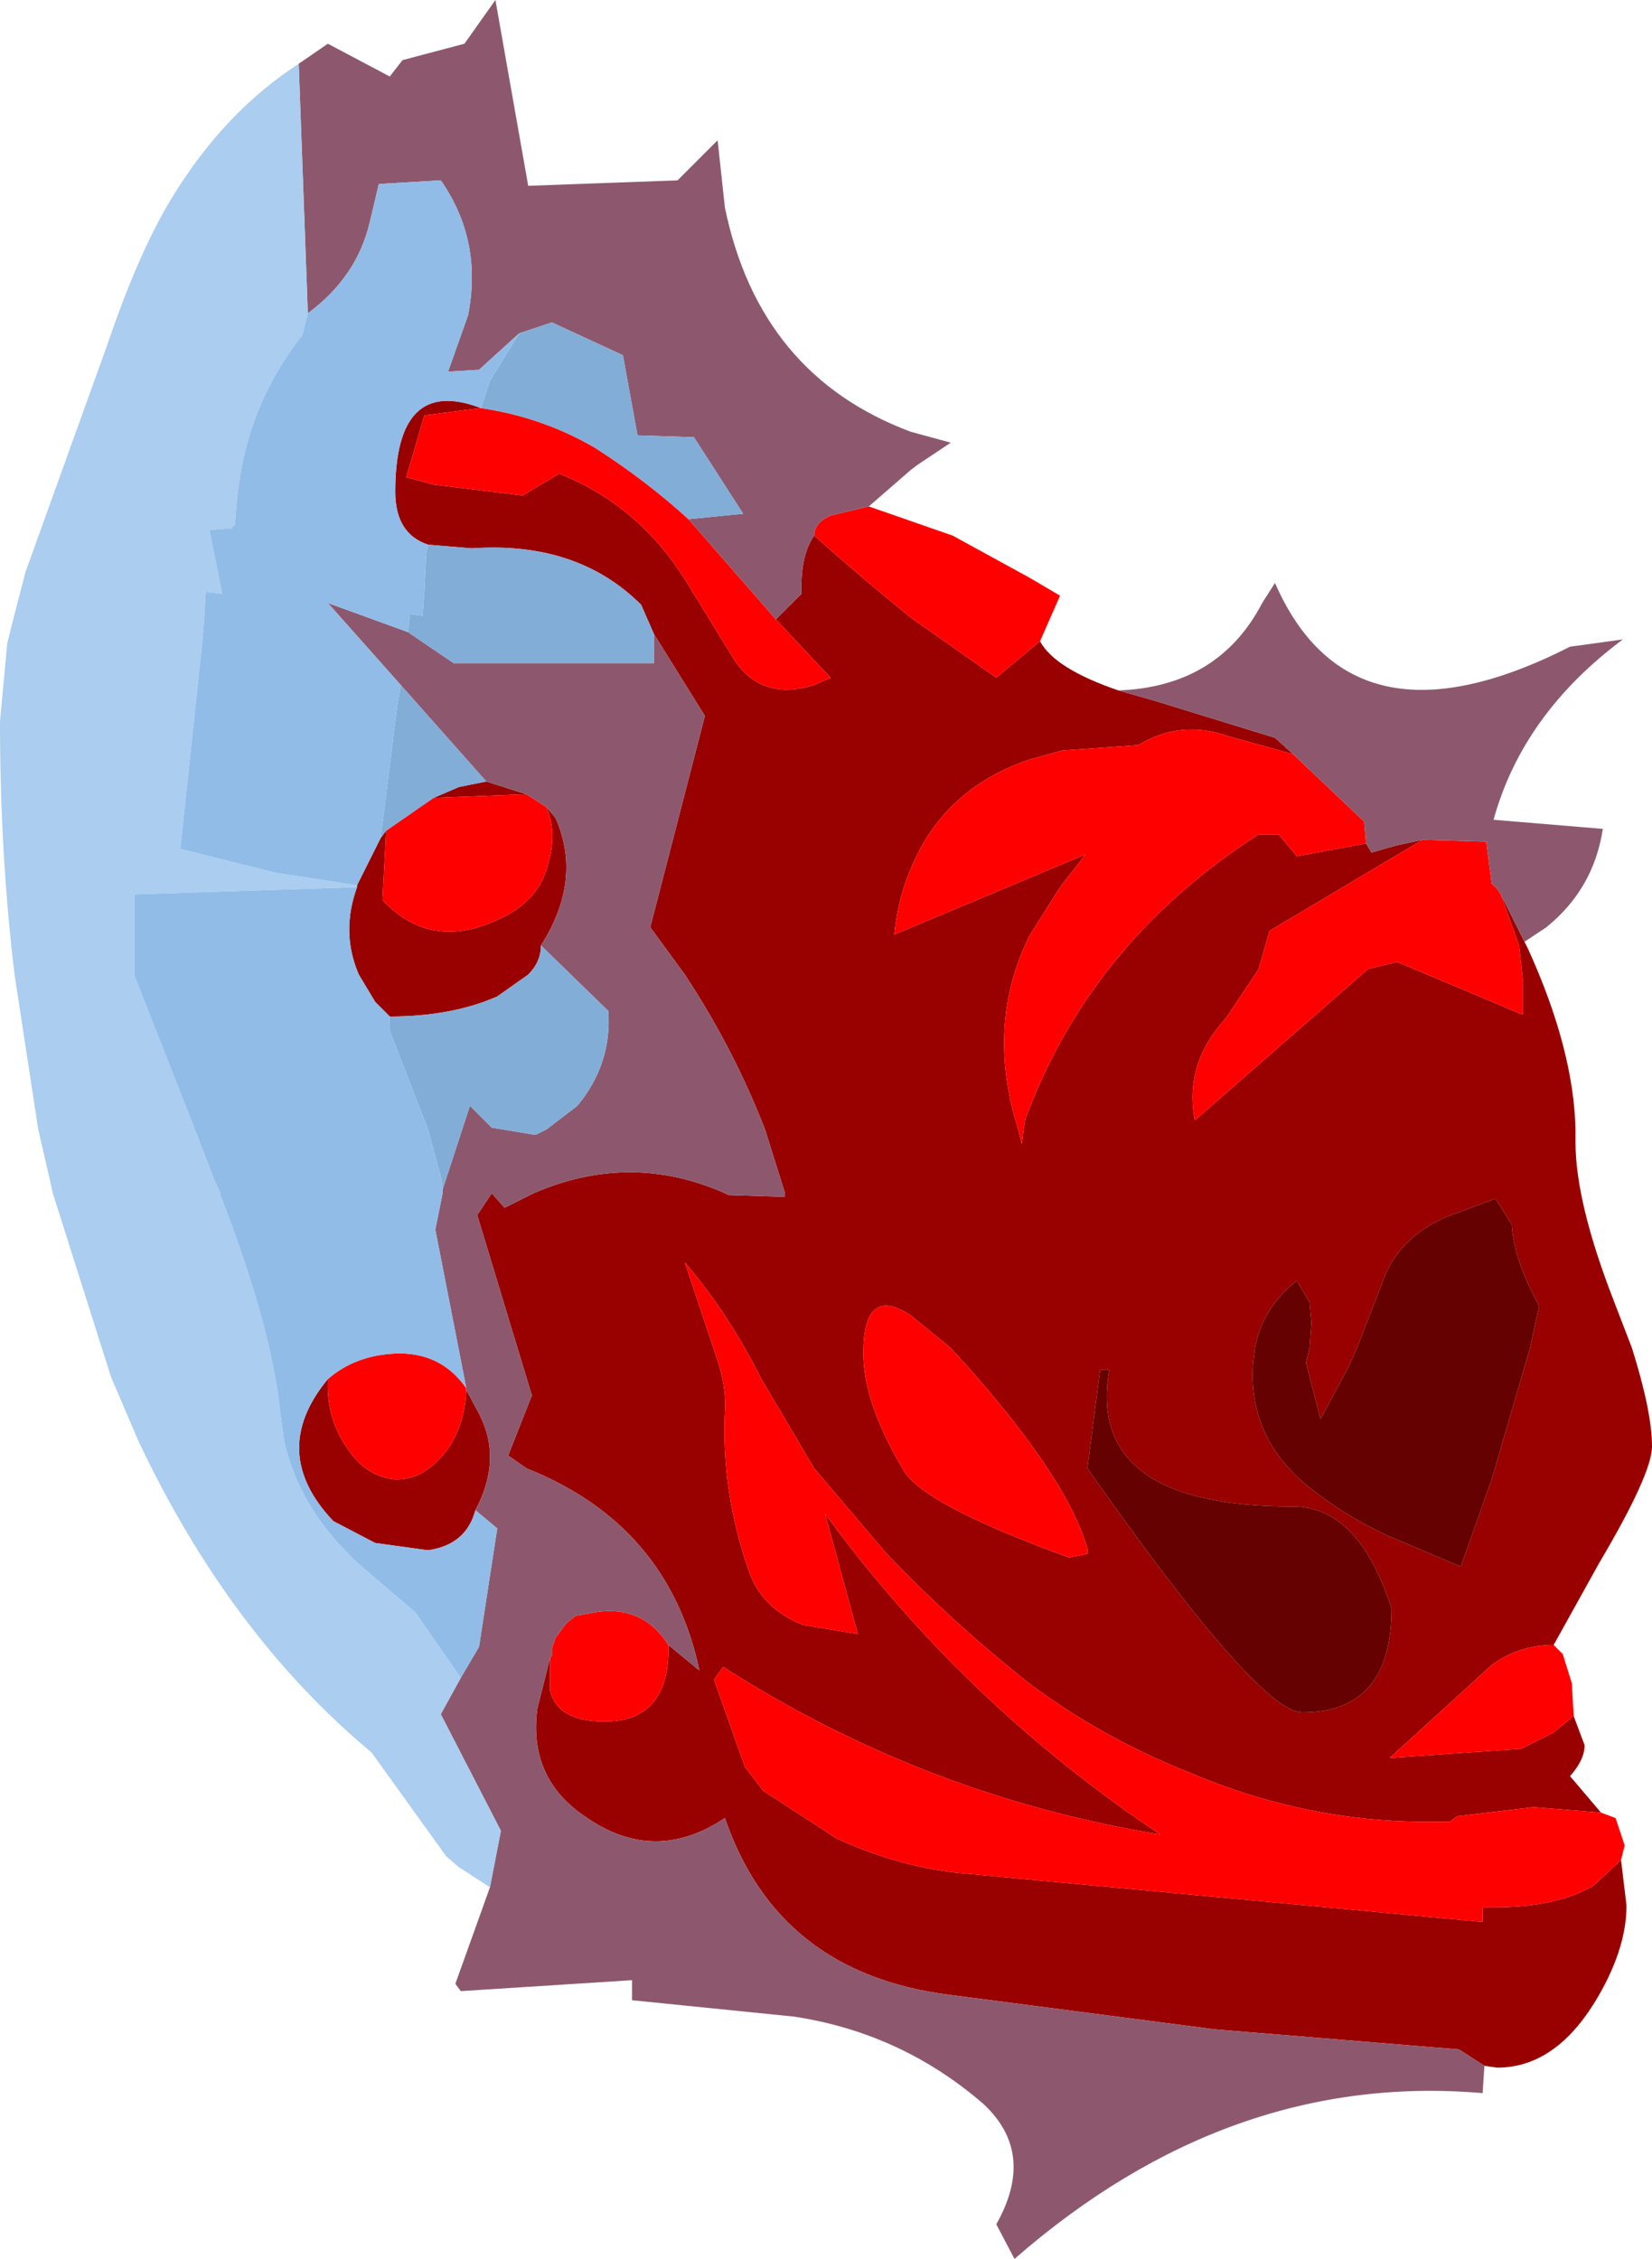 <?xml version="1.0" encoding="UTF-8" standalone="no"?>
<svg xmlns:ffdec="https://www.free-decompiler.com/flash" xmlns:xlink="http://www.w3.org/1999/xlink" ffdec:objectType="frame" height="62.0px" width="45.35px" xmlns="http://www.w3.org/2000/svg">
  <g transform="matrix(1.0, 0.0, 0.0, 1.0, 22.15, 32.0)">
    <use ffdec:characterId="1134" height="62.0" transform="matrix(1.0, 0.0, 0.0, 1.0, -22.15, -32.0)" width="45.35" xlink:href="#shape0"/>
  </g>
  <defs>
    <g id="shape0" transform="matrix(1.0, 0.0, 0.0, 1.0, 22.15, 32.0)">
      <path d="M19.7 -6.15 L19.8 -5.95 Q21.05 -3.2 21.1 -1.0 L21.1 -0.65 Q21.1 1.0 22.15 3.7 L22.65 5.0 Q23.2 6.75 23.2 7.7 23.2 8.45 21.75 10.9 L20.5 13.15 Q19.55 13.15 18.8 13.7 L16.0 16.25 19.6 16.0 20.5 15.55 21.05 15.1 21.35 15.9 Q21.35 16.3 20.95 16.75 L21.8 17.75 19.95 17.6 17.85 17.85 17.65 18.0 17.25 18.0 Q13.8 18.05 10.5 16.65 8.1 15.7 6.1 14.2 3.95 12.5 2.15 10.6 L0.2 8.3 -1.25 5.85 Q-2.15 4.05 -3.35 2.65 L-2.5 5.2 Q-2.2 6.05 -2.25 6.75 -2.35 8.95 -1.6 11.1 -1.25 12.15 -0.1 12.6 L1.4 12.85 0.5 9.55 Q4.3 14.75 9.7 18.35 3.25 17.3 -2.3 13.75 L-2.55 14.1 -1.7 16.5 -1.2 17.15 0.8 18.45 Q2.4 19.2 4.1 19.4 L18.55 20.75 18.55 20.35 18.85 20.35 Q20.6 20.35 21.6 19.75 L22.35 19.05 22.5 20.3 Q22.5 21.55 21.6 23.0 20.5 24.75 18.95 24.75 L18.6 24.7 17.9 24.25 11.2 23.7 3.9 22.75 Q-0.8 22.15 -2.25 17.9 -4.2 19.2 -6.1 17.85 -7.65 16.8 -7.4 14.9 L-7.05 13.5 -7.05 14.4 Q-6.85 15.25 -5.55 15.25 -3.8 15.25 -3.8 13.25 L-3.8 13.15 -2.95 13.85 Q-3.8 9.85 -7.7 8.3 L-8.2 7.95 -7.55 6.3 -9.05 1.35 -8.65 0.75 -8.3 1.15 -7.5 0.75 Q-4.85 -0.4 -2.25 0.75 L-2.15 0.8 -0.6 0.85 -0.6 0.75 -1.15 -1.0 Q-2.0 -3.2 -3.35 -5.25 L-4.3 -6.55 -2.8 -12.35 -4.2 -14.6 -4.55 -15.4 Q-6.3 -17.15 -9.2 -16.95 L-10.4 -17.05 Q-11.3 -17.35 -11.3 -18.5 -11.3 -21.7 -8.95 -20.8 L-10.5 -20.6 -11.0 -18.9 -10.25 -18.7 -7.8 -18.4 -6.8 -19.0 Q-4.65 -18.15 -3.35 -16.1 L-2.0 -13.9 Q-1.25 -12.75 0.2 -13.2 L0.65 -13.4 -0.85 -15.0 -0.15 -15.7 -0.15 -15.9 Q-0.15 -16.8 0.2 -17.3 1.55 -16.1 2.85 -15.05 L5.2 -13.4 6.4 -14.4 Q6.8 -13.65 8.55 -13.05 L9.6 -12.75 12.85 -11.75 13.35 -11.3 11.55 -11.8 Q10.25 -12.25 9.1 -11.55 L7.0 -11.4 6.1 -11.15 Q3.75 -10.35 2.85 -8.15 2.5 -7.35 2.4 -6.35 L7.65 -8.55 6.95 -7.65 6.1 -6.3 Q4.9 -3.85 5.8 -1.0 L5.9 -0.6 5.95 -1.0 6.0 -1.3 6.1 -1.55 Q7.9 -6.2 12.4 -9.1 L12.95 -9.1 13.45 -8.5 15.35 -8.85 15.5 -8.6 16.2 -8.8 16.9 -8.95 12.7 -6.45 12.4 -5.4 11.5 -4.05 Q10.35 -2.8 10.65 -1.25 L15.4 -5.4 16.2 -5.6 19.65 -4.15 19.65 -5.15 19.55 -6.05 19.05 -7.45 19.7 -6.15 M15.8 3.2 L15.1 5.0 14.85 5.55 14.1 6.95 13.7 5.4 13.8 5.0 13.85 4.3 13.8 3.75 13.45 3.15 Q12.5 3.9 12.3 5.0 L12.25 5.4 Q12.1 7.4 13.7 8.75 14.75 9.6 15.95 10.15 L17.95 11.0 18.8 8.6 19.85 5.0 20.1 3.85 19.9 3.45 Q19.4 2.45 19.35 1.6 L19.25 1.45 19.0 1.05 18.9 0.9 17.55 1.4 Q16.2 2.0 15.8 3.2 M16.05 12.15 Q15.15 9.35 13.35 9.35 7.65 9.35 8.3 5.6 L8.05 5.6 7.7 8.3 Q12.4 15.0 13.6 15.0 16.05 15.0 16.05 12.15 M3.95 5.0 L2.85 4.1 Q1.55 3.25 1.55 5.15 1.55 6.5 2.65 8.35 3.2 9.3 7.2 10.75 L7.7 10.65 7.7 10.5 Q7.15 8.6 4.45 5.55 L3.95 5.0 M-12.35 -7.7 L-11.7 -9.0 -11.55 -9.2 -11.65 -7.3 Q-10.35 -5.9 -8.5 -6.75 -7.35 -7.25 -7.1 -8.3 -6.85 -9.15 -7.15 -9.85 L-6.9 -9.55 Q-6.15 -7.85 -7.3 -6.05 -7.3 -5.6 -7.65 -5.25 L-8.5 -4.65 Q-9.75 -4.1 -11.45 -4.1 L-11.85 -4.5 -12.3 -5.25 Q-12.8 -6.4 -12.35 -7.65 L-12.35 -7.7 M-7.7 -10.2 L-10.25 -10.1 -9.55 -10.4 -8.8 -10.55 -7.7 -10.2 M-9.1 9.45 Q-9.35 10.4 -10.4 10.55 L-11.85 10.35 -13.0 9.75 Q-14.8 7.85 -13.15 5.85 -13.2 6.9 -12.65 7.7 -12.15 8.5 -11.35 8.6 -10.6 8.65 -10.0 7.95 -9.4 7.25 -9.35 6.15 L-9.0 6.8 Q-8.35 8.05 -9.1 9.45" fill="#990000" fill-rule="evenodd" stroke="none"/>
      <path d="M20.5 13.15 L20.75 13.4 21.0 14.2 21.05 15.1 20.5 15.55 19.6 16.0 16.0 16.25 18.8 13.7 Q19.55 13.15 20.5 13.15 M21.8 17.75 L22.2 17.9 22.45 18.65 22.35 19.05 21.6 19.75 Q20.6 20.35 18.85 20.35 L18.55 20.35 18.55 20.75 4.1 19.4 Q2.4 19.2 0.8 18.45 L-1.2 17.15 -1.7 16.5 -2.55 14.1 -2.3 13.75 Q3.25 17.3 9.7 18.35 4.3 14.75 0.5 9.55 L1.4 12.85 -0.1 12.6 Q-1.25 12.15 -1.6 11.1 -2.35 8.95 -2.25 6.75 -2.2 6.05 -2.5 5.2 L-3.35 2.65 Q-2.15 4.05 -1.25 5.85 L0.2 8.3 2.15 10.6 Q3.95 12.5 6.1 14.2 8.1 15.7 10.5 16.65 13.8 18.05 17.25 18.0 L17.65 18.0 17.85 17.85 19.95 17.6 21.8 17.75 M1.7 -18.1 L2.85 -17.7 4.0 -17.3 6.1 -16.15 6.95 -15.65 6.4 -14.4 5.2 -13.4 2.85 -15.05 Q1.55 -16.1 0.2 -17.3 0.2 -17.65 0.65 -17.85 L1.7 -18.1 M13.35 -11.3 L15.3 -9.45 15.35 -8.85 13.45 -8.5 12.95 -9.1 12.4 -9.1 Q7.9 -6.2 6.1 -1.55 L6.0 -1.3 5.95 -1.0 5.9 -0.6 5.8 -1.0 Q4.9 -3.85 6.1 -6.3 L6.95 -7.65 7.65 -8.55 2.4 -6.35 Q2.5 -7.35 2.85 -8.15 3.75 -10.35 6.1 -11.15 L7.0 -11.4 9.1 -11.55 Q10.25 -12.25 11.55 -11.8 L13.35 -11.3 M16.9 -8.95 L18.65 -8.9 18.8 -7.75 18.95 -7.6 19.05 -7.45 19.55 -6.05 19.65 -5.15 19.65 -4.15 16.2 -5.6 15.4 -5.4 10.65 -1.25 Q10.35 -2.8 11.5 -4.05 L12.4 -5.4 12.7 -6.45 16.9 -8.95 M-0.85 -15.0 L0.65 -13.4 0.2 -13.2 Q-1.25 -12.75 -2.0 -13.9 L-3.35 -16.1 Q-4.65 -18.15 -6.8 -19.0 L-7.8 -18.4 -10.25 -18.7 -11.0 -18.9 -10.5 -20.6 -8.95 -20.8 Q-7.25 -20.55 -5.8 -19.7 -4.4 -18.8 -3.25 -17.75 L-0.85 -15.0 M-3.8 13.15 L-3.8 13.25 Q-3.8 15.25 -5.55 15.25 -6.85 15.25 -7.05 14.4 L-7.05 13.5 -7.0 13.45 -7.0 13.4 -7.0 13.3 -7.0 13.25 -6.9 12.95 -6.6 12.55 -6.35 12.35 -5.8 12.25 Q-4.5 12.05 -3.8 13.15 M3.95 5.0 L4.45 5.55 Q7.15 8.6 7.7 10.5 L7.7 10.65 7.2 10.75 Q3.2 9.3 2.65 8.35 1.55 6.5 1.55 5.15 1.55 3.25 2.85 4.1 L3.95 5.0 M-7.15 -9.85 Q-6.85 -9.15 -7.1 -8.3 -7.35 -7.25 -8.5 -6.75 -10.35 -5.9 -11.65 -7.3 L-11.55 -9.2 -10.25 -10.1 -7.7 -10.2 -7.15 -9.85 M-13.15 5.85 Q-12.4 5.2 -11.3 5.15 -10.05 5.1 -9.35 6.1 L-9.35 6.15 Q-9.4 7.25 -10.0 7.95 -10.6 8.65 -11.35 8.6 -12.15 8.5 -12.65 7.7 -13.2 6.9 -13.15 5.85" fill="#ff0000" fill-rule="evenodd" stroke="none"/>
      <path d="M15.8 3.2 Q16.2 2.0 17.55 1.4 L18.9 0.9 19.0 1.05 19.25 1.45 19.35 1.6 Q19.4 2.45 19.9 3.45 L20.1 3.85 19.85 5.0 18.8 8.6 17.95 11.0 15.95 10.15 Q14.75 9.6 13.7 8.75 12.1 7.4 12.25 5.4 L12.3 5.0 Q12.5 3.9 13.45 3.15 L13.8 3.75 13.85 4.3 13.8 5.0 13.7 5.4 14.1 6.95 14.85 5.55 15.1 5.0 15.8 3.2 M16.05 12.15 Q16.05 15.0 13.6 15.0 12.4 15.0 7.7 8.3 L8.05 5.6 8.3 5.6 Q7.65 9.35 13.35 9.35 15.15 9.35 16.05 12.15" fill="#650101" fill-rule="evenodd" stroke="none"/>
      <path d="M8.55 -13.05 Q11.3 -13.15 12.5 -15.45 L12.85 -16.0 Q14.95 -11.2 20.95 -14.25 L22.4 -14.45 Q19.65 -12.4 18.85 -9.5 L21.85 -9.25 Q21.6 -7.6 20.3 -6.55 L19.7 -6.15 19.05 -7.45 18.95 -7.6 18.8 -7.75 18.65 -8.9 16.9 -8.95 16.2 -8.8 15.5 -8.6 15.35 -8.85 15.3 -9.45 13.35 -11.3 12.85 -11.75 9.6 -12.75 8.55 -13.05 M18.6 24.7 L18.55 25.45 Q11.6 24.85 5.7 30.0 L5.2 29.05 Q6.3 27.1 4.85 25.75 2.6 23.8 -0.35 23.35 L-4.8 22.9 -4.8 22.35 -9.5 22.65 -9.65 22.45 -8.7 19.8 -8.4 18.25 -10.05 15.05 -9.5 14.05 -9.0 13.2 -8.5 9.95 -9.1 9.45 Q-8.35 8.05 -9.0 6.8 L-9.35 6.15 -9.35 6.1 -10.2 1.75 -10.0 0.75 -10.0 0.65 -9.25 -1.65 -8.65 -1.05 -7.45 -0.85 -7.15 -1.0 -6.3 -1.65 Q-5.35 -2.8 -5.45 -4.25 L-7.3 -6.05 Q-6.15 -7.85 -6.9 -9.55 L-7.15 -9.85 -7.7 -10.2 -8.8 -10.55 -11.15 -13.2 -13.15 -15.45 -10.95 -14.65 -9.7 -13.8 -4.2 -13.8 -4.2 -14.6 -2.8 -12.35 -4.3 -6.55 -3.35 -5.25 Q-2.0 -3.2 -1.15 -1.0 L-0.6 0.75 -0.6 0.85 -2.15 0.8 -2.25 0.75 Q-4.85 -0.4 -7.5 0.75 L-8.3 1.15 -8.65 0.75 -9.05 1.35 -7.55 6.3 -8.2 7.95 -7.7 8.3 Q-3.8 9.85 -2.95 13.85 L-3.8 13.15 Q-4.5 12.05 -5.8 12.25 L-6.35 12.35 -6.6 12.55 -6.9 12.95 -7.0 13.25 -7.0 13.3 -7.0 13.4 -7.0 13.45 -7.05 13.5 -7.4 14.9 Q-7.65 16.8 -6.1 17.85 -4.2 19.2 -2.25 17.9 -0.8 22.15 3.9 22.75 L11.2 23.7 17.9 24.25 18.6 24.7 M-13.95 -30.25 L-13.15 -30.8 -11.45 -29.9 -11.1 -30.35 -9.4 -30.8 -8.55 -32.0 -7.65 -26.9 -3.55 -27.05 -2.45 -28.15 -2.25 -26.3 Q-1.3 -21.7 2.85 -20.15 L3.95 -19.85 3.05 -19.25 2.85 -19.1 1.7 -18.1 0.65 -17.85 Q0.2 -17.65 0.2 -17.3 -0.15 -16.8 -0.15 -15.9 L-0.15 -15.7 -0.85 -15.0 -3.25 -17.75 -1.75 -17.9 -3.1 -20.0 -4.65 -20.05 -5.05 -22.25 -7.0 -23.15 -7.9 -22.85 -9.0 -21.85 -9.85 -21.8 -9.3 -23.35 Q-8.9 -25.4 -10.05 -27.05 L-11.75 -26.95 -12.0 -25.9 Q-12.35 -24.4 -13.7 -23.4 L-13.95 -30.25" fill="#8d586d" fill-rule="evenodd" stroke="none"/>
      <path d="M-8.7 19.8 L-9.55 19.25 -9.9 18.95 -11.95 16.1 Q-15.85 12.85 -18.35 7.55 L-19.1 5.8 -20.7 0.75 -20.8 0.3 -21.1 -1.0 -21.75 -5.25 Q-22.15 -8.55 -22.15 -12.2 L-21.95 -14.35 -21.8 -14.95 -21.45 -16.3 -19.2 -22.55 Q-18.3 -25.2 -17.35 -26.7 -15.95 -28.95 -13.95 -30.25 L-13.7 -23.4 -13.85 -22.8 Q-15.4 -20.85 -15.65 -18.25 L-15.7 -17.6 -15.8 -17.5 -16.4 -17.45 -16.05 -15.7 -16.5 -15.75 -16.55 -14.95 -16.6 -14.35 -17.2 -8.7 -14.6 -8.05 -12.35 -7.7 -12.35 -7.65 -18.45 -7.45 -18.45 -5.2 -16.8 -1.0 -16.3 0.3 -16.1 0.75 -16.1 0.8 Q-14.7 4.4 -14.45 6.8 L-14.35 7.55 Q-13.9 9.55 -12.1 11.1 L-10.75 12.25 -9.5 14.05 -10.05 15.05 -8.4 18.25 -8.7 19.8" fill="#aacdf0" fill-rule="evenodd" stroke="none"/>
      <path d="M-3.25 -17.75 Q-4.4 -18.8 -5.8 -19.7 -7.25 -20.55 -8.95 -20.8 L-8.7 -21.55 -7.9 -22.85 -7.0 -23.15 -5.05 -22.25 -4.65 -20.05 -3.1 -20.0 -1.75 -17.9 -3.25 -17.75 M-10.4 -17.05 L-9.2 -16.95 Q-6.3 -17.15 -4.55 -15.4 L-4.2 -14.6 -4.2 -13.8 -9.7 -13.8 -10.95 -14.65 -10.9 -15.15 -10.55 -15.1 -10.5 -15.8 -10.45 -16.8 -10.4 -17.05 M-11.7 -9.0 L-11.25 -12.6 -11.15 -13.2 -8.8 -10.55 -9.55 -10.4 -10.25 -10.1 -11.55 -9.2 -11.7 -9.0 M-11.45 -4.1 Q-9.75 -4.1 -8.5 -4.65 L-7.65 -5.25 Q-7.3 -5.6 -7.3 -6.05 L-5.45 -4.25 Q-5.35 -2.8 -6.3 -1.65 L-7.15 -1.0 -7.45 -0.85 -8.65 -1.05 -9.25 -1.65 -10.0 0.65 -10.05 0.3 -10.4 -1.0 -11.45 -3.7 -11.45 -4.1" fill="#82add7" fill-rule="evenodd" stroke="none"/>
      <path d="M-8.95 -20.8 Q-11.3 -21.7 -11.3 -18.5 -11.3 -17.35 -10.4 -17.05 L-10.45 -16.8 -10.5 -15.8 -10.55 -15.1 -10.9 -15.15 -10.95 -14.65 -13.15 -15.45 -11.15 -13.2 -11.25 -12.6 -11.7 -9.0 -12.35 -7.7 -14.6 -8.05 -17.2 -8.7 -16.6 -14.35 -16.55 -14.95 -16.5 -15.75 -16.05 -15.7 -16.4 -17.45 -15.8 -17.5 -15.7 -17.6 -15.65 -18.25 Q-15.4 -20.85 -13.85 -22.8 L-13.7 -23.4 Q-12.35 -24.4 -12.0 -25.9 L-11.75 -26.95 -10.05 -27.05 Q-8.9 -25.4 -9.3 -23.35 L-9.85 -21.8 -9.0 -21.85 -7.9 -22.85 -8.7 -21.55 -8.95 -20.8 M-12.35 -7.65 Q-12.8 -6.4 -12.3 -5.25 L-11.85 -4.5 -11.45 -4.1 -11.45 -3.7 -10.4 -1.0 -10.05 0.3 -10.0 0.65 -10.0 0.75 -10.2 1.75 -9.35 6.1 Q-10.05 5.1 -11.3 5.15 -12.4 5.2 -13.15 5.85 -14.8 7.85 -13.0 9.75 L-11.85 10.35 -10.4 10.55 Q-9.35 10.4 -9.1 9.45 L-8.5 9.95 -9.0 13.2 -9.5 14.05 -10.75 12.25 -12.1 11.1 Q-13.9 9.55 -14.35 7.55 L-14.45 6.8 Q-14.7 4.4 -16.1 0.8 L-16.1 0.75 -16.3 0.3 -16.8 -1.0 -18.45 -5.2 -18.45 -7.45 -12.35 -7.65" fill="#90bce7" fill-rule="evenodd" stroke="none"/>
    </g>
  </defs>
</svg>
